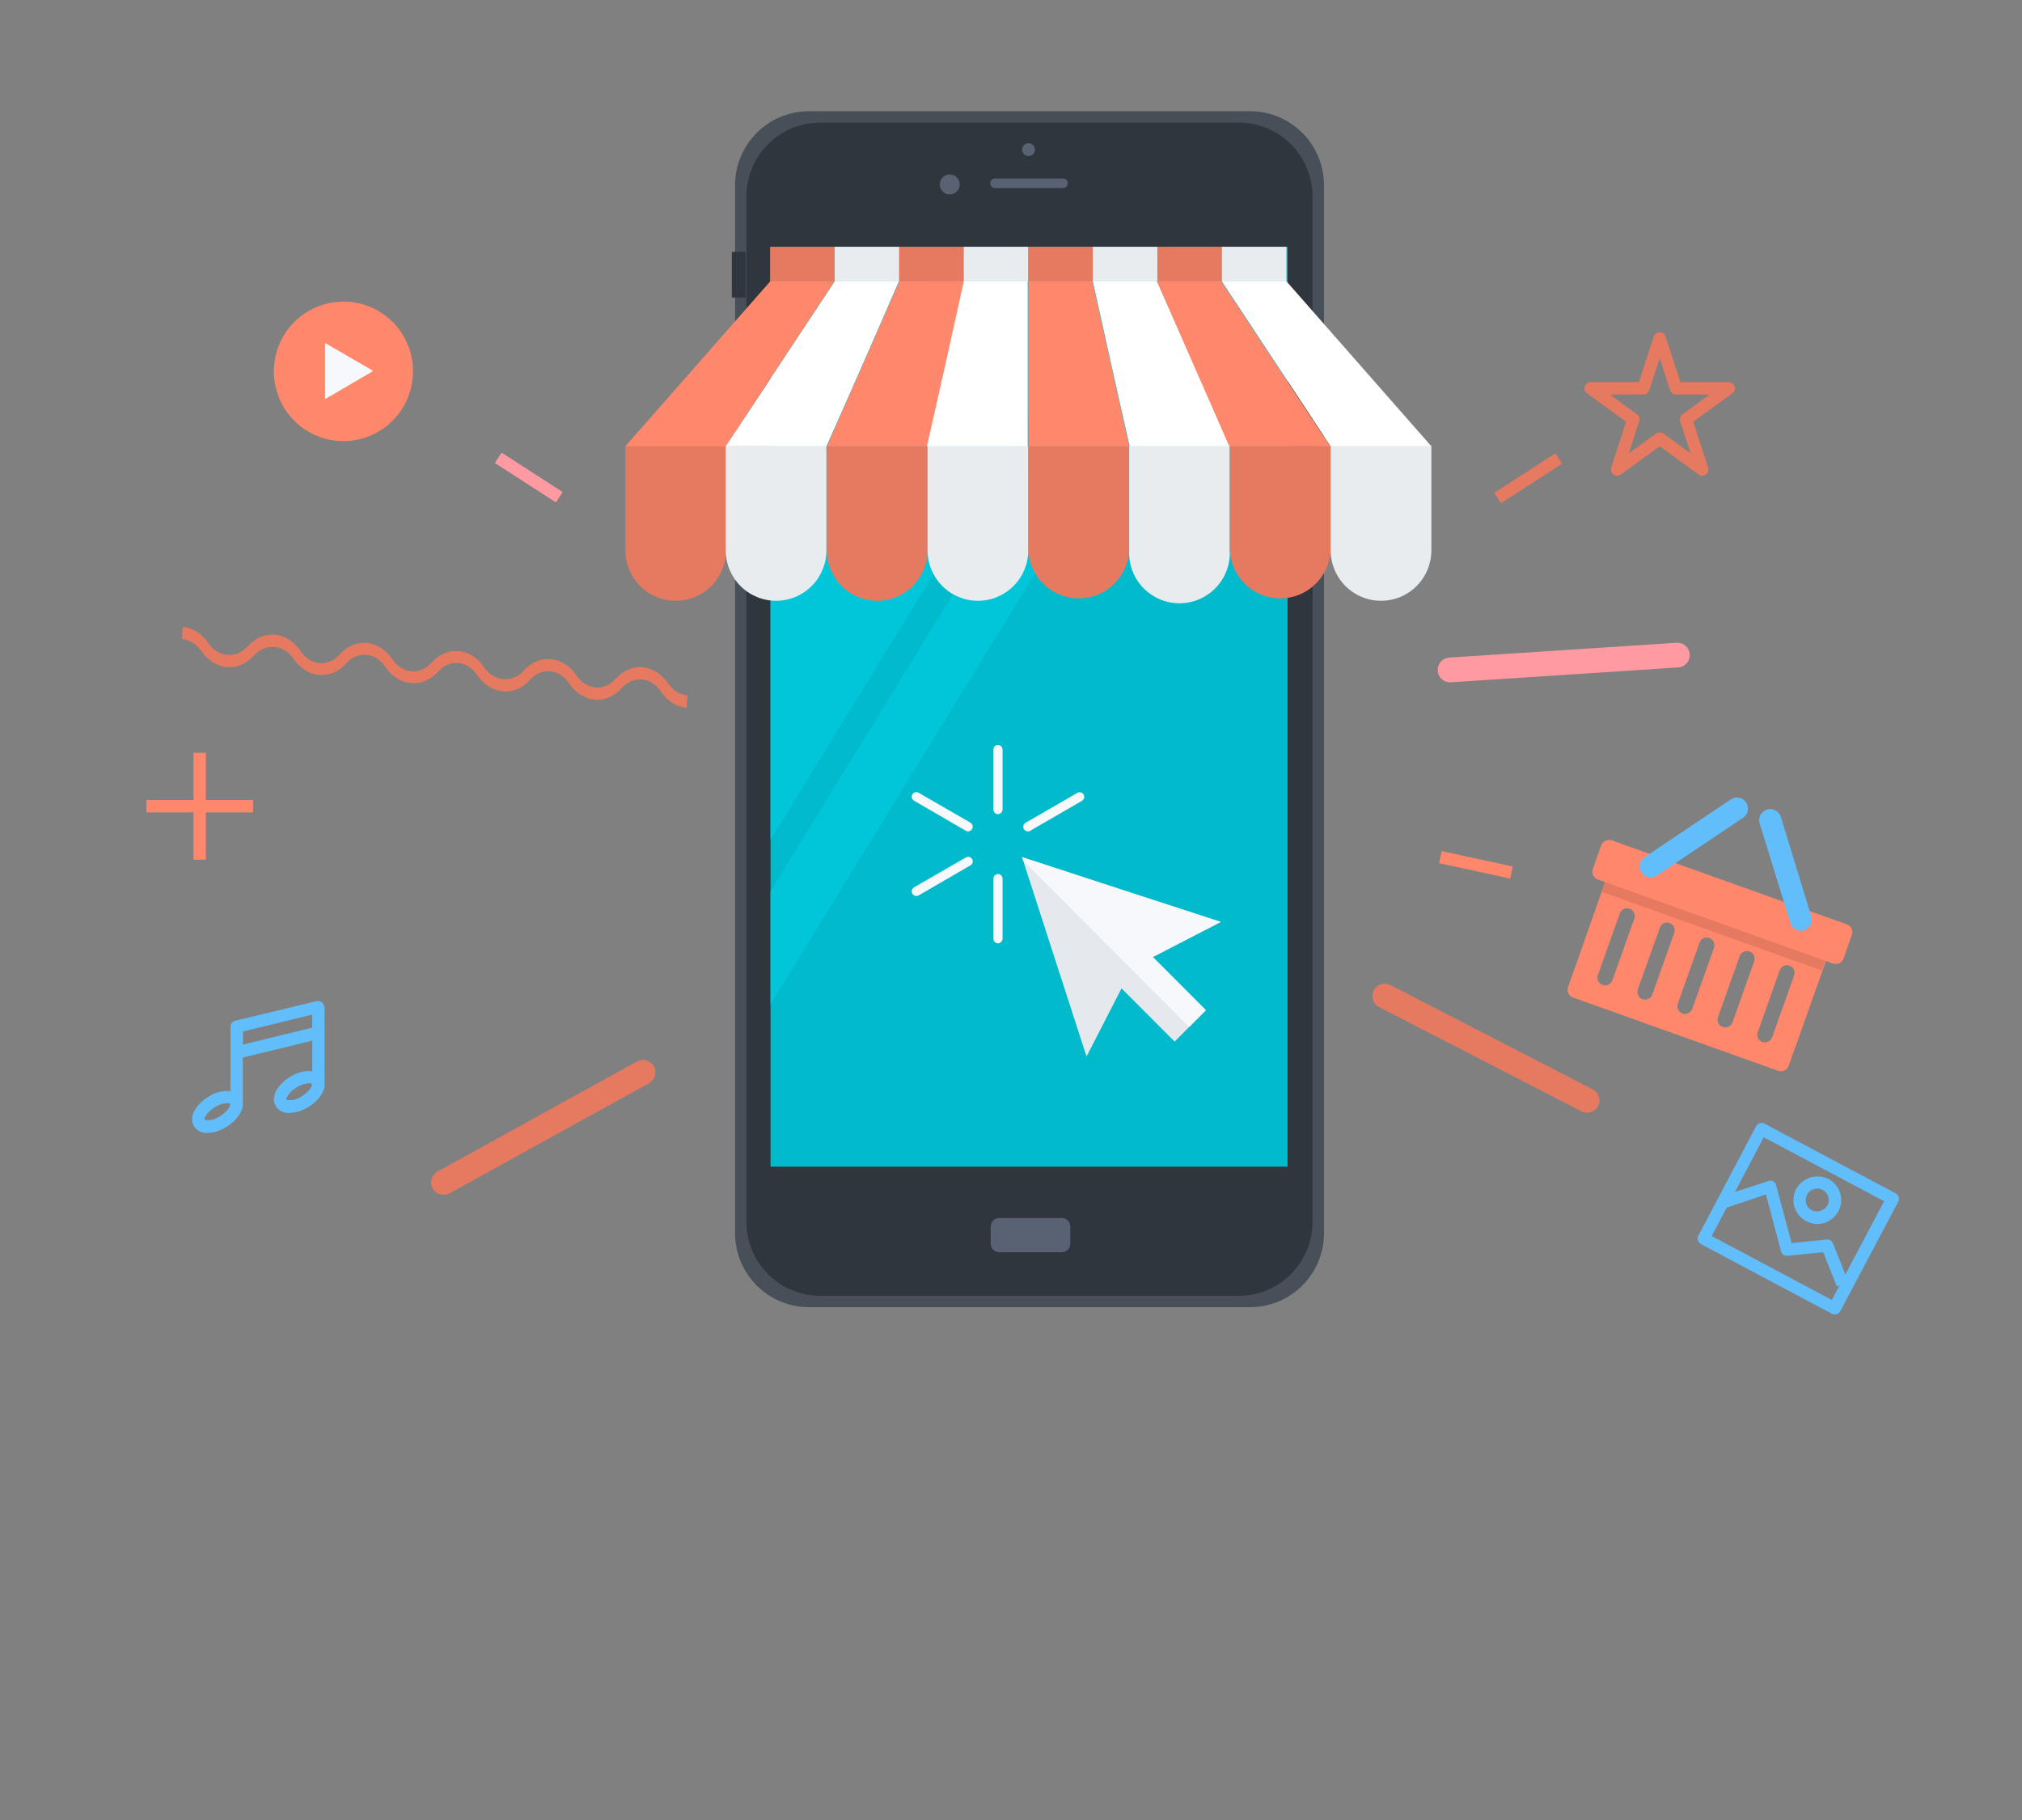 <svg width="200" height="180" viewBox="0 0 200 180" fill="none" xmlns="http://www.w3.org/2000/svg">
<rect x="0" y="0" width="200" height="180" fill="#808080" stroke="none"/>
<g clip-path="url(#clip0_4:1168)">
<path d="M123.65 11H80.015C75.979 11 72.706 14.28 72.706 18.327V121.953C72.706 125.999 75.979 129.28 80.015 129.28H123.65C127.687 129.28 130.959 125.999 130.959 121.953V18.327C130.959 14.28 127.687 11 123.65 11Z" fill="#474F59"/>
<path d="M122.517 12.123H81.136C77.099 12.123 73.827 15.404 73.827 19.45V120.829C73.827 124.876 77.099 128.156 81.136 128.156H122.517C126.554 128.156 129.826 124.876 129.826 120.829V19.45C129.826 15.404 126.554 12.123 122.517 12.123Z" fill="#30363D"/>
<path d="M94.926 18.229C94.928 18.425 94.872 18.618 94.766 18.782C94.659 18.946 94.505 19.075 94.325 19.152C94.145 19.228 93.946 19.25 93.754 19.213C93.562 19.176 93.385 19.083 93.246 18.945C93.106 18.807 93.011 18.631 92.972 18.439C92.933 18.247 92.952 18.047 93.026 17.866C93.101 17.684 93.227 17.529 93.39 17.42C93.552 17.311 93.743 17.252 93.939 17.252C94.199 17.252 94.448 17.355 94.632 17.538C94.817 17.72 94.923 17.969 94.926 18.229Z" fill="#596273"/>
<path d="M102.369 14.81C102.369 14.893 102.352 14.975 102.32 15.051C102.288 15.127 102.241 15.197 102.182 15.255C102.123 15.313 102.053 15.358 101.977 15.389C101.9 15.419 101.818 15.434 101.735 15.433C101.609 15.433 101.486 15.395 101.382 15.325C101.278 15.254 101.196 15.155 101.149 15.038C101.101 14.921 101.089 14.793 101.115 14.669C101.14 14.546 101.202 14.433 101.292 14.344C101.382 14.256 101.495 14.197 101.619 14.174C101.743 14.15 101.871 14.165 101.986 14.215C102.102 14.265 102.2 14.348 102.268 14.454C102.336 14.56 102.371 14.684 102.369 14.81Z" fill="#596273"/>
<path d="M105.621 18.131C105.621 18.255 105.572 18.372 105.486 18.459C105.399 18.547 105.281 18.595 105.158 18.595H98.41C98.287 18.595 98.169 18.547 98.082 18.459C97.996 18.372 97.947 18.255 97.947 18.131C97.945 18.069 97.956 18.008 97.978 17.95C98.001 17.892 98.035 17.84 98.078 17.795C98.121 17.751 98.173 17.716 98.23 17.692C98.287 17.668 98.348 17.655 98.41 17.655H105.158C105.22 17.655 105.281 17.668 105.338 17.692C105.395 17.716 105.447 17.751 105.49 17.795C105.533 17.84 105.567 17.892 105.59 17.95C105.612 18.008 105.623 18.069 105.621 18.131Z" fill="#596273"/>
<path d="M105.024 120.463H98.836C98.372 120.463 97.995 120.84 97.995 121.305V123.003C97.995 123.468 98.372 123.845 98.836 123.845H105.024C105.488 123.845 105.865 123.468 105.865 123.003V121.305C105.865 120.84 105.488 120.463 105.024 120.463Z" fill="#596273"/>
<path d="M73.754 29.427H72.389V24.909H73.754V29.427Z" fill="#30363D"/>
<path d="M73.754 41.248H72.389V33.652H73.754V41.248Z" fill="#30363D"/>
<path d="M73.754 50.26H72.389V43.006H73.754V50.26Z" fill="#30363D"/>
<path d="M127.354 24.42H76.215V115.383H127.354V24.42Z" fill="#01BACC"/>
<path d="M76.215 53.667V83.047L112.2 24.42H94.171L76.215 53.667Z" fill="#01C6DA"/>
<path d="M76.215 99.325L122.201 24.42H115.342L76.215 88.151V99.325Z" fill="#01C6DA"/>
<path d="M61.852 44.117V54.424C61.852 55.748 62.377 57.019 63.312 57.955C64.246 58.892 65.513 59.418 66.835 59.418C68.156 59.418 69.423 58.892 70.358 57.955C71.292 57.019 71.817 55.748 71.817 54.424V44.117H61.852Z" fill="#E67A61"/>
<path d="M71.781 44.117V54.424C71.781 55.748 72.305 57.019 73.24 57.955C74.174 58.892 75.442 59.418 76.763 59.418C78.084 59.418 79.352 58.892 80.286 57.955C81.22 57.019 81.745 55.748 81.745 54.424V44.117H71.781Z" fill="#E8ECEF"/>
<path d="M81.782 44.117V54.424C81.782 55.748 82.307 57.019 83.241 57.955C84.175 58.892 85.443 59.418 86.764 59.418C88.085 59.418 89.353 58.892 90.287 57.955C91.222 57.019 91.746 55.748 91.746 54.424V44.117H81.782Z" fill="#E67A61"/>
<path d="M91.746 44.117V54.424C91.746 55.748 92.271 57.019 93.206 57.955C94.14 58.892 95.407 59.418 96.729 59.418C98.05 59.418 99.317 58.892 100.252 57.955C101.186 57.019 101.711 55.748 101.711 54.424V44.117H91.746Z" fill="#E8ECEF"/>
<path d="M101.711 44.117V54.424C101.774 55.707 102.327 56.917 103.256 57.803C104.185 58.689 105.417 59.183 106.699 59.183C107.981 59.183 109.214 58.689 110.143 57.803C111.071 56.917 111.625 55.707 111.688 54.424V44.117H101.711Z" fill="#E67A61"/>
<path d="M111.688 44.117V54.424C111.654 55.1 111.758 55.775 111.993 56.41C112.228 57.044 112.59 57.624 113.055 58.114C113.52 58.604 114.08 58.994 114.701 59.261C115.321 59.528 115.989 59.665 116.664 59.665C117.339 59.665 118.007 59.528 118.627 59.261C119.248 58.994 119.808 58.604 120.273 58.114C120.738 57.624 121.1 57.044 121.335 56.41C121.57 55.775 121.674 55.1 121.64 54.424V44.117H111.688Z" fill="#E8ECEF"/>
<path d="M121.64 44.117V54.424C121.704 55.707 122.257 56.917 123.185 57.803C124.114 58.689 125.347 59.183 126.629 59.183C127.911 59.183 129.144 58.689 130.072 57.803C131.001 56.917 131.554 55.707 131.617 54.424V44.117H121.64Z" fill="#E67A61"/>
<path d="M131.617 44.117V54.424C131.617 55.08 131.746 55.729 131.996 56.335C132.247 56.941 132.614 57.492 133.076 57.955C133.539 58.419 134.088 58.787 134.693 59.038C135.297 59.289 135.945 59.418 136.6 59.418C137.254 59.418 137.902 59.289 138.506 59.038C139.111 58.787 139.66 58.419 140.123 57.955C140.585 57.492 140.952 56.941 141.203 56.335C141.453 55.729 141.582 55.08 141.582 54.424V44.117H131.617Z" fill="#E8ECEF"/>
<path d="M76.227 27.778L61.852 44.142H71.781L82.561 27.778H76.227Z" fill="#FF876C"/>
<path d="M82.598 27.778L71.781 44.142H81.745C84.181 38.679 86.577 33.225 88.932 27.778H82.598Z" fill="white"/>
<path d="M88.969 27.778C86.581 33.241 84.186 38.695 81.782 44.142H91.746C92.957 38.679 94.175 33.225 95.401 27.778H88.969Z" fill="#FF876C"/>
<path d="M95.34 27.778C94.146 33.241 92.928 38.695 91.685 44.142H101.65V27.778H95.34Z" fill="white"/>
<path d="M101.711 27.778V44.142H111.688C110.478 38.679 109.26 33.225 108.033 27.778H101.711Z" fill="#FF876C"/>
<path d="M108.082 27.778C109.292 33.241 110.51 38.695 111.737 44.142H121.689C119.277 38.679 116.853 33.225 114.417 27.778H108.082Z" fill="white"/>
<path d="M114.417 27.778C116.804 33.241 119.196 38.695 121.592 44.142H131.568L120.775 27.778H114.417Z" fill="#FF876C"/>
<path d="M131.617 44.142H141.582L127.207 27.778H120.824L131.617 44.142Z" fill="white"/>
<path d="M82.561 24.408H76.178V27.803H82.561V24.408Z" fill="#E67A61"/>
<path d="M88.945 24.408H82.561V27.803H88.945V24.408Z" fill="#E8ECEF"/>
<path d="M95.328 24.408H88.945V27.803H95.328V24.408Z" fill="#E67A61"/>
<path d="M101.711 24.408H95.328V27.803H101.711V24.408Z" fill="#E8ECEF"/>
<path d="M108.094 24.408H101.711V27.803H108.094V24.408Z" fill="#E67A61"/>
<path d="M114.477 24.408H108.094V27.803H114.477V24.408Z" fill="#E8ECEF"/>
<path d="M120.873 24.408H114.49V27.803H120.873V24.408Z" fill="#E67A61"/>
<path d="M127.244 24.408H120.861V27.803H127.244V24.408Z" fill="#E8ECEF"/>
<path d="M120.751 91.18L110.92 87.981L101.09 84.769L104.281 94.636L107.473 104.49L110.932 97.75L116.183 103.013L119.277 99.911L114.027 94.648L120.751 91.18Z" fill="#E5E8EC"/>
<path d="M110.92 87.981L101.09 84.769L101.187 85.099L117.62 101.572L119.277 99.911L114.027 94.648L120.751 91.18L110.92 87.981Z" fill="#F7F8FC"/>
<path d="M98.714 80.519C98.594 80.519 98.48 80.472 98.395 80.387C98.311 80.302 98.263 80.188 98.263 80.068V74.133C98.262 74.073 98.272 74.014 98.294 73.958C98.316 73.903 98.349 73.852 98.392 73.81C98.434 73.767 98.484 73.734 98.54 73.712C98.595 73.69 98.654 73.679 98.714 73.681C98.834 73.681 98.948 73.729 99.033 73.813C99.117 73.898 99.165 74.013 99.165 74.133V80.068C99.162 80.186 99.113 80.3 99.029 80.384C98.945 80.468 98.833 80.516 98.714 80.519Z" fill="#F7F8FC"/>
<path d="M95.754 82.229C95.676 82.233 95.599 82.212 95.535 82.168L90.406 79.188C90.355 79.158 90.31 79.118 90.275 79.07C90.239 79.022 90.213 78.968 90.198 78.91C90.184 78.852 90.18 78.792 90.189 78.733C90.197 78.674 90.217 78.617 90.248 78.566C90.278 78.514 90.319 78.469 90.366 78.434C90.414 78.398 90.468 78.372 90.526 78.357C90.583 78.343 90.643 78.339 90.702 78.348C90.761 78.356 90.818 78.376 90.869 78.407L95.986 81.362C96.089 81.423 96.165 81.522 96.197 81.639C96.228 81.755 96.214 81.879 96.156 81.985C96.115 82.056 96.057 82.116 95.986 82.159C95.916 82.201 95.836 82.226 95.754 82.229Z" fill="#F7F8FC"/>
<path d="M90.638 88.616C90.559 88.616 90.482 88.596 90.414 88.558C90.345 88.519 90.288 88.463 90.248 88.396C90.185 88.29 90.167 88.165 90.196 88.046C90.226 87.927 90.302 87.824 90.406 87.761L95.535 84.806C95.586 84.775 95.643 84.754 95.702 84.746C95.761 84.737 95.821 84.74 95.879 84.755C95.936 84.77 95.991 84.796 96.038 84.832C96.086 84.868 96.126 84.913 96.156 84.964C96.186 85.016 96.206 85.074 96.214 85.133C96.222 85.193 96.217 85.254 96.201 85.312C96.186 85.37 96.158 85.424 96.121 85.471C96.084 85.519 96.038 85.558 95.986 85.587L90.869 88.555C90.8 88.597 90.719 88.618 90.638 88.616Z" fill="#F7F8FC"/>
<path d="M98.714 93.293C98.594 93.293 98.48 93.245 98.395 93.16C98.311 93.076 98.263 92.961 98.263 92.841V86.906C98.262 86.846 98.272 86.786 98.294 86.729C98.316 86.673 98.349 86.622 98.391 86.579C98.433 86.535 98.483 86.501 98.539 86.478C98.594 86.454 98.654 86.442 98.714 86.442C98.835 86.445 98.949 86.496 99.034 86.582C99.118 86.669 99.165 86.785 99.165 86.906V92.841C99.162 92.96 99.113 93.073 99.029 93.157C98.945 93.241 98.833 93.29 98.714 93.293Z" fill="#F7F8FC"/>
<path d="M101.674 82.229C101.593 82.228 101.514 82.206 101.443 82.165C101.373 82.125 101.314 82.067 101.272 81.997C101.215 81.891 101.2 81.767 101.232 81.651C101.264 81.535 101.339 81.436 101.443 81.374L106.559 78.419C106.663 78.358 106.786 78.34 106.903 78.369C107.019 78.399 107.119 78.474 107.181 78.578C107.242 78.681 107.26 78.805 107.23 78.922C107.2 79.039 107.126 79.139 107.022 79.201L101.894 82.168C101.829 82.21 101.752 82.232 101.674 82.229Z" fill="#F7F8FC"/>
<path d="M142.604 84.174L142.346 85.367L149.371 86.891L149.628 85.698L142.604 84.174Z" fill="#FF876C"/>
<path d="M143.458 67.478C143.298 67.483 143.139 67.456 142.989 67.399C142.839 67.342 142.702 67.256 142.586 67.146C142.469 67.036 142.376 66.904 142.31 66.758C142.244 66.611 142.208 66.454 142.203 66.293C142.198 66.133 142.225 65.973 142.282 65.823C142.339 65.673 142.424 65.536 142.534 65.419C142.644 65.302 142.775 65.208 142.921 65.142C143.067 65.077 143.225 65.04 143.385 65.035L165.836 63.57C165.996 63.56 166.156 63.581 166.308 63.633C166.46 63.684 166.6 63.766 166.72 63.872C166.841 63.978 166.939 64.106 167.01 64.251C167.081 64.395 167.123 64.552 167.133 64.712C167.144 64.872 167.122 65.033 167.071 65.185C167.019 65.337 166.938 65.478 166.832 65.599C166.727 65.719 166.598 65.818 166.454 65.889C166.31 65.96 166.154 66.002 165.994 66.012L143.543 67.478H143.458Z" fill="#FF9AA2"/>
<path d="M156.98 110.047C156.785 110.047 156.593 110.001 156.419 109.912L136.405 99.594C136.262 99.52 136.136 99.419 136.032 99.296C135.929 99.173 135.851 99.031 135.802 98.878C135.754 98.725 135.735 98.564 135.749 98.404C135.762 98.244 135.807 98.088 135.881 97.945C135.954 97.802 136.055 97.676 136.178 97.572C136.3 97.468 136.442 97.39 136.595 97.341C136.747 97.292 136.908 97.274 137.068 97.288C137.228 97.301 137.383 97.346 137.525 97.42L157.54 107.739C157.784 107.864 157.978 108.068 158.092 108.317C158.206 108.567 158.233 108.848 158.168 109.114C158.103 109.381 157.951 109.618 157.735 109.787C157.52 109.956 157.253 110.048 156.98 110.047Z" fill="#E67A61"/>
<path d="M153.842 44.839L147.8 48.739L148.459 49.766L154.502 45.865L153.842 44.839Z" fill="#E67A61"/>
<path d="M49.608 44.761L48.948 45.788L54.991 49.689L55.65 48.662L49.608 44.761Z" fill="#FF9AA2"/>
<path d="M67.904 70C67.423 69.958 66.953 69.798 66.522 69.527C66.092 69.257 65.709 68.882 65.396 68.424C65.163 68.069 64.875 67.778 64.549 67.567C64.222 67.356 63.865 67.23 63.498 67.197C63.132 67.165 62.764 67.226 62.416 67.377C62.069 67.528 61.751 67.765 61.48 68.075C61.118 68.472 60.696 68.774 60.239 68.966C59.782 69.158 59.299 69.234 58.819 69.192C58.338 69.149 57.869 68.988 57.438 68.718C57.008 68.448 56.624 68.074 56.31 67.618C56.079 67.26 55.791 66.966 55.465 66.753C55.139 66.54 54.781 66.413 54.413 66.38C54.046 66.347 53.677 66.409 53.33 66.562C52.982 66.715 52.664 66.956 52.394 67.269C52.031 67.663 51.608 67.964 51.151 68.154C50.694 68.343 50.212 68.419 49.731 68.375C49.251 68.332 48.782 68.17 48.352 67.9C47.922 67.629 47.539 67.256 47.224 66.8C46.992 66.445 46.703 66.153 46.377 65.942C46.051 65.732 45.693 65.606 45.327 65.573C44.96 65.541 44.592 65.602 44.245 65.753C43.898 65.903 43.58 66.141 43.309 66.451C42.946 66.847 42.524 67.15 42.068 67.342C41.611 67.534 41.128 67.61 40.647 67.568C40.166 67.525 39.697 67.364 39.267 67.094C38.836 66.824 38.453 66.45 38.139 65.994C37.908 65.636 37.62 65.342 37.294 65.129C36.967 64.916 36.609 64.789 36.242 64.756C35.874 64.723 35.505 64.785 35.158 64.938C34.811 65.091 34.492 65.332 34.223 65.645C33.489 66.439 32.532 66.838 31.562 66.752C30.593 66.666 29.69 66.103 29.053 65.188C28.816 64.832 28.522 64.541 28.19 64.334C27.858 64.127 27.495 64.008 27.124 63.985C26.756 63.952 26.387 64.013 26.039 64.164C25.691 64.315 25.371 64.553 25.099 64.863C24.736 65.26 24.315 65.562 23.858 65.754C23.401 65.946 22.918 66.022 22.437 65.98C21.957 65.937 21.487 65.776 21.057 65.506C20.626 65.236 20.243 64.862 19.929 64.406C19.688 64.055 19.394 63.767 19.062 63.561C18.731 63.354 18.37 63.232 18 63.203L18.067 62C18.548 62.038 19.018 62.196 19.448 62.465C19.879 62.733 20.262 63.107 20.575 63.564C20.813 63.919 21.107 64.209 21.439 64.416C21.771 64.623 22.134 64.743 22.504 64.767C22.872 64.799 23.241 64.737 23.589 64.586C23.937 64.435 24.257 64.198 24.53 63.889C24.892 63.492 25.314 63.19 25.771 62.998C26.228 62.806 26.71 62.73 27.191 62.772C27.672 62.815 28.141 62.975 28.572 63.246C29.002 63.516 29.386 63.89 29.7 64.346C29.931 64.704 30.22 64.999 30.547 65.212C30.874 65.425 31.233 65.552 31.602 65.585C31.97 65.617 32.339 65.555 32.687 65.402C33.035 65.249 33.355 65.008 33.625 64.695C33.988 64.301 34.409 64.001 34.866 63.811C35.322 63.621 35.804 63.546 36.283 63.59C36.763 63.633 37.231 63.795 37.66 64.065C38.09 64.335 38.472 64.709 38.785 65.164C39.019 65.519 39.308 65.811 39.635 66.022C39.962 66.233 40.32 66.359 40.688 66.392C41.055 66.424 41.424 66.363 41.772 66.212C42.12 66.061 42.439 65.823 42.711 65.513C43.072 65.115 43.493 64.811 43.949 64.619C44.405 64.427 44.887 64.349 45.368 64.392C45.848 64.434 46.317 64.596 46.746 64.867C47.176 65.138 47.558 65.513 47.871 65.97C48.109 66.324 48.404 66.613 48.736 66.82C49.067 67.027 49.429 67.147 49.8 67.173C50.168 67.208 50.537 67.148 50.886 66.997C51.234 66.846 51.554 66.607 51.825 66.295C52.188 65.902 52.609 65.602 53.065 65.412C53.521 65.222 54.002 65.147 54.481 65.189C54.961 65.232 55.428 65.391 55.858 65.66C56.288 65.928 56.671 66.299 56.985 66.752C57.217 67.109 57.506 67.404 57.833 67.617C58.159 67.83 58.518 67.957 58.886 67.991C59.253 68.025 59.623 67.965 59.971 67.814C60.319 67.662 60.639 67.424 60.911 67.113C61.272 66.715 61.693 66.412 62.149 66.219C62.605 66.027 63.087 65.949 63.568 65.992C64.048 66.034 64.517 66.196 64.947 66.467C65.376 66.738 65.759 67.113 66.071 67.57C66.308 67.926 66.602 68.217 66.934 68.424C67.266 68.631 67.629 68.75 68 68.773L67.904 70Z" fill="#E67A61"/>
<path d="M43.848 118.155C43.632 118.155 43.42 118.097 43.234 117.987C43.047 117.878 42.894 117.721 42.788 117.532C42.71 117.392 42.661 117.238 42.643 117.078C42.624 116.919 42.638 116.757 42.682 116.603C42.726 116.449 42.8 116.305 42.9 116.179C42.999 116.054 43.123 115.949 43.263 115.871L62.985 104.991C63.125 104.911 63.279 104.859 63.439 104.839C63.599 104.818 63.762 104.83 63.917 104.872C64.073 104.915 64.218 104.988 64.346 105.087C64.473 105.185 64.58 105.309 64.66 105.449C64.74 105.589 64.792 105.744 64.812 105.904C64.832 106.065 64.821 106.227 64.779 106.383C64.736 106.539 64.663 106.685 64.565 106.813C64.466 106.941 64.343 107.048 64.203 107.128L44.481 118.008C44.287 118.114 44.068 118.164 43.848 118.155Z" fill="#E67A61"/>
<path d="M20.534 112.043C20.194 112.079 19.854 111.99 19.576 111.792C19.298 111.594 19.101 111.301 19.023 110.969C18.828 109.906 19.912 108.771 21.033 108.233C22.422 107.574 23.798 107.928 23.993 108.954C24.188 109.98 23.104 111.152 21.983 111.677C21.534 111.907 21.038 112.032 20.534 112.043ZM22.47 109.1C22.148 109.114 21.832 109.197 21.544 109.345C20.643 109.772 20.168 110.492 20.217 110.737C20.629 110.832 21.061 110.775 21.435 110.578C22.349 110.151 22.811 109.43 22.775 109.186C22.787 109.161 22.69 109.1 22.47 109.1Z" fill="#62BEFB"/>
<path d="M24.018 101.542H22.8V109.064H24.018V101.542Z" fill="#62BEFB"/>
<path d="M28.634 110.065C28.294 110.101 27.952 110.012 27.672 109.815C27.391 109.617 27.192 109.324 27.112 108.99C26.917 107.928 28.001 106.792 29.122 106.267C30.523 105.608 31.899 105.95 32.094 106.988C32.289 108.026 31.205 109.186 30.084 109.711C29.632 109.932 29.137 110.053 28.634 110.065ZM30.571 107.134C30.249 107.148 29.933 107.231 29.645 107.379C28.744 107.806 28.269 108.514 28.318 108.771C28.731 108.859 29.162 108.798 29.536 108.6C30.437 108.172 30.913 107.452 30.864 107.208C30.876 107.183 30.791 107.134 30.571 107.134Z" fill="#62BEFB"/>
<path d="M32.106 99.563H30.888V107.085H32.106V99.563Z" fill="#62BEFB"/>
<path d="M23.409 104.704C23.272 104.702 23.139 104.655 23.031 104.57C22.959 104.514 22.9 104.441 22.86 104.359C22.82 104.276 22.799 104.186 22.8 104.094V101.541C22.799 101.406 22.845 101.274 22.929 101.167C23.013 101.06 23.131 100.986 23.263 100.955L31.315 99.014C31.403 98.995 31.494 98.995 31.582 99.014C31.67 99.033 31.754 99.07 31.826 99.124C31.899 99.182 31.958 99.257 31.998 99.341C32.038 99.426 32.058 99.518 32.058 99.612V102.152C32.061 102.29 32.017 102.425 31.933 102.534C31.849 102.643 31.729 102.719 31.595 102.75L23.506 104.716L23.409 104.704ZM24.018 102.018V103.312L30.889 101.639V100.345L24.018 102.018Z" fill="#62BEFB"/>
<path d="M168.382 47.048C168.252 47.049 168.124 47.011 168.016 46.938L164.167 44.13L160.305 46.938C160.201 47.014 160.075 47.056 159.946 47.056C159.817 47.056 159.691 47.014 159.587 46.938C159.484 46.861 159.408 46.754 159.369 46.631C159.329 46.509 159.329 46.377 159.367 46.254L160.841 41.712L156.98 38.903C156.879 38.825 156.803 38.717 156.764 38.595C156.725 38.473 156.724 38.342 156.76 38.219C156.799 38.095 156.877 37.986 156.983 37.909C157.088 37.832 157.215 37.791 157.345 37.792H162.108L163.582 33.249C163.632 33.137 163.713 33.042 163.816 32.975C163.919 32.908 164.038 32.873 164.161 32.873C164.283 32.873 164.403 32.908 164.506 32.975C164.608 33.042 164.69 33.137 164.739 33.249L166.213 37.792H170.976C171.108 37.788 171.236 37.827 171.344 37.902C171.451 37.978 171.531 38.086 171.572 38.211C171.613 38.336 171.613 38.471 171.572 38.595C171.53 38.72 171.449 38.828 171.342 38.903L167.48 41.712L168.954 46.254C168.997 46.377 168.998 46.51 168.958 46.633C168.919 46.756 168.841 46.863 168.735 46.938C168.631 47.009 168.508 47.047 168.382 47.048ZM164.167 42.762C164.293 42.762 164.416 42.801 164.52 42.872L167.224 44.838L166.189 41.663C166.147 41.54 166.145 41.408 166.185 41.284C166.225 41.161 166.303 41.054 166.408 40.979L169.113 39.013H165.775C165.647 39.013 165.521 38.973 165.417 38.898C165.312 38.824 165.233 38.719 165.19 38.598L164.167 35.411L163.131 38.598C163.089 38.717 163.012 38.821 162.91 38.895C162.807 38.969 162.685 39.01 162.559 39.013H159.221L161.913 40.979C162.019 41.054 162.097 41.161 162.137 41.284C162.176 41.408 162.175 41.54 162.133 41.663L161.109 44.838L163.801 42.872C163.909 42.799 164.037 42.761 164.167 42.762Z" fill="#E67A61"/>
<path d="M181.489 130C181.393 129.999 181.297 129.978 181.209 129.939L168.236 123.039C168.094 122.964 167.988 122.836 167.94 122.683C167.892 122.53 167.907 122.364 167.98 122.221L173.705 111.378C173.743 111.307 173.795 111.244 173.858 111.194C173.92 111.143 173.992 111.106 174.069 111.083C174.146 111.06 174.226 111.053 174.306 111.062C174.386 111.07 174.463 111.095 174.533 111.133L187.507 118.021C187.646 118.098 187.75 118.226 187.798 118.379C187.845 118.531 187.833 118.695 187.763 118.839L182.025 129.682C181.95 129.823 181.823 129.928 181.672 129.976C181.613 129.996 181.551 130.004 181.489 130ZM169.308 122.246L181.197 128.571L186.362 118.802L174.46 112.477L169.308 122.246Z" fill="#62BEFB"/>
<path d="M181.684 127.24L180.344 123.845L176.812 124.2C176.668 124.216 176.523 124.179 176.404 124.095C176.285 124.012 176.201 123.889 176.166 123.748L174.668 118.13L170.635 119.486L170.258 118.326L174.899 116.812C174.974 116.778 175.055 116.761 175.137 116.761C175.218 116.761 175.299 116.778 175.374 116.812C175.446 116.851 175.509 116.905 175.56 116.97C175.61 117.035 175.646 117.11 175.667 117.19L177.214 122.942L180.685 122.588C180.816 122.573 180.948 122.603 181.06 122.671C181.172 122.74 181.259 122.843 181.307 122.966L182.817 126.788L181.684 127.24Z" fill="#62BEFB"/>
<path d="M179.747 121.061C179.245 121.049 178.76 120.882 178.356 120.582C177.953 120.283 177.652 119.866 177.494 119.388C177.317 118.786 177.378 118.139 177.664 117.581C177.972 117.042 178.474 116.64 179.067 116.459C179.66 116.277 180.3 116.329 180.856 116.604C181.41 116.897 181.825 117.399 182.01 117.999C182.195 118.599 182.135 119.248 181.842 119.803C181.634 120.179 181.331 120.494 180.963 120.714C180.595 120.935 180.176 121.055 179.747 121.061ZM179.747 117.544C179.539 117.543 179.334 117.599 179.156 117.707C178.978 117.815 178.832 117.97 178.736 118.155C178.599 118.427 178.569 118.741 178.651 119.034C178.693 119.179 178.765 119.313 178.861 119.428C178.958 119.544 179.077 119.638 179.211 119.706C179.481 119.827 179.786 119.845 180.068 119.757C180.35 119.67 180.591 119.482 180.746 119.229C180.818 119.097 180.863 118.951 180.878 118.801C180.893 118.65 180.878 118.498 180.834 118.354C180.789 118.21 180.717 118.075 180.62 117.96C180.524 117.844 180.405 117.748 180.271 117.679C180.114 117.594 179.938 117.548 179.759 117.544H179.747Z" fill="#62BEFB"/>
<path d="M34.017 29.83C32.653 29.82 31.317 30.217 30.179 30.97C29.04 31.723 28.15 32.797 27.622 34.058C27.094 35.318 26.952 36.708 27.213 38.05C27.474 39.392 28.127 40.626 29.088 41.595C30.05 42.564 31.278 43.225 32.615 43.494C33.952 43.763 35.339 43.627 36.599 43.105C37.859 42.582 38.936 41.696 39.693 40.559C40.45 39.421 40.853 38.084 40.851 36.717C40.854 34.896 40.136 33.148 38.855 31.857C37.574 30.565 35.834 29.836 34.017 29.83Z" fill="#FF876C"/>
<path d="M36.77 36.778L32.226 39.428H32.153C32.153 39.428 32.153 39.428 32.153 39.343V34.055C32.157 34.027 32.157 33.998 32.153 33.97H32.238L36.782 36.607H36.855C36.857 36.641 36.85 36.674 36.835 36.704C36.82 36.734 36.798 36.759 36.77 36.778Z" fill="#F7F8FC"/>
<path d="M179.199 91.253L162.23 85.148C161.912 85.033 161.574 84.983 161.236 85C160.898 85.016 160.567 85.1 160.262 85.245C159.956 85.39 159.682 85.594 159.456 85.846C159.229 86.097 159.054 86.391 158.941 86.711L155.834 95.576L155.688 95.955L155.104 97.615C155.067 97.716 155.05 97.822 155.055 97.929C155.06 98.035 155.085 98.14 155.131 98.237C155.176 98.333 155.24 98.42 155.319 98.491C155.398 98.563 155.49 98.618 155.591 98.653L157.26 99.252L157.467 99.325L174.01 105.235L174.229 105.309L175.886 105.907C176.089 105.977 176.312 105.964 176.506 105.87C176.7 105.777 176.849 105.61 176.921 105.406L177.506 103.745L177.652 103.367L180.783 94.55C180.896 94.23 180.945 93.89 180.927 93.55C180.909 93.21 180.823 92.878 180.676 92.571C180.529 92.264 180.323 91.99 180.069 91.764C179.816 91.538 179.52 91.364 179.199 91.253ZM159.489 96.944C159.456 97.039 159.405 97.127 159.338 97.202C159.271 97.277 159.19 97.338 159.099 97.381C159.008 97.424 158.91 97.449 158.809 97.454C158.709 97.458 158.609 97.443 158.514 97.408C158.419 97.375 158.332 97.323 158.257 97.256C158.182 97.189 158.121 97.108 158.078 97.017C158.035 96.926 158.01 96.827 158.006 96.727C158.001 96.626 158.017 96.525 158.051 96.431L160.22 90.325C160.291 90.137 160.433 89.984 160.615 89.9C160.797 89.816 161.005 89.806 161.194 89.873C161.383 89.94 161.538 90.079 161.625 90.26C161.712 90.441 161.724 90.649 161.657 90.838L159.489 96.944ZM163.436 98.36C163.367 98.551 163.226 98.706 163.044 98.793C162.861 98.88 162.652 98.891 162.461 98.824C162.273 98.753 162.12 98.611 162.034 98.429C161.948 98.247 161.935 98.039 161.998 97.847L164.179 91.742C164.247 91.552 164.387 91.398 164.569 91.312C164.75 91.226 164.958 91.216 165.147 91.284C165.336 91.352 165.491 91.492 165.576 91.674C165.662 91.856 165.672 92.065 165.604 92.255L163.436 98.36ZM167.383 99.777C167.315 99.966 167.175 100.121 166.993 100.207C166.811 100.293 166.603 100.303 166.414 100.235C166.225 100.167 166.071 100.026 165.985 99.844C165.9 99.662 165.89 99.453 165.957 99.264L168.126 93.158C168.208 92.988 168.35 92.854 168.525 92.782C168.7 92.71 168.896 92.705 169.074 92.769C169.252 92.832 169.4 92.96 169.491 93.126C169.581 93.293 169.607 93.487 169.563 93.671L167.383 99.777ZM171.342 101.181C171.259 101.352 171.117 101.486 170.942 101.558C170.767 101.63 170.572 101.634 170.394 101.571C170.216 101.507 170.067 101.38 169.977 101.213C169.886 101.047 169.861 100.853 169.904 100.668L172.073 94.563C172.144 94.374 172.285 94.221 172.467 94.134C172.648 94.048 172.856 94.035 173.047 94.099C173.142 94.131 173.23 94.183 173.305 94.25C173.38 94.317 173.44 94.398 173.483 94.49C173.527 94.581 173.551 94.679 173.556 94.78C173.56 94.88 173.545 94.981 173.51 95.075L171.342 101.181ZM174.326 103.062C174.231 103.029 174.144 102.977 174.069 102.91C173.994 102.843 173.933 102.762 173.89 102.671C173.847 102.58 173.822 102.481 173.818 102.38C173.813 102.28 173.829 102.179 173.863 102.085L176.032 95.979C176.063 95.883 176.113 95.795 176.179 95.719C176.245 95.643 176.325 95.581 176.415 95.536C176.505 95.492 176.603 95.466 176.704 95.46C176.804 95.454 176.904 95.468 176.999 95.501C177.094 95.534 177.181 95.586 177.256 95.653C177.33 95.721 177.39 95.803 177.433 95.894C177.476 95.985 177.5 96.084 177.504 96.184C177.508 96.285 177.492 96.385 177.457 96.48L175.289 102.585C175.222 102.77 175.088 102.921 174.914 103.01C174.74 103.098 174.538 103.117 174.351 103.062H174.326Z" fill="#FF876C"/>
<path d="M158.941 86.76L158.429 88.201L180.198 95.991L180.71 94.55C180.924 93.942 180.904 93.276 180.654 92.682C180.404 92.088 179.941 91.609 179.357 91.339L161.962 85.135C161.347 84.983 160.698 85.065 160.14 85.365C159.582 85.665 159.155 86.162 158.941 86.76Z" fill="#E67A61"/>
<path d="M157.552 85.941C157.515 86.041 157.499 86.148 157.504 86.255C157.508 86.361 157.534 86.466 157.579 86.562C157.625 86.659 157.689 86.746 157.768 86.817C157.847 86.889 157.939 86.944 158.039 86.979L181.319 95.295C181.522 95.366 181.745 95.352 181.939 95.259C182.133 95.165 182.282 94.998 182.354 94.795L183.17 92.462C183.207 92.362 183.224 92.255 183.219 92.149C183.214 92.042 183.189 91.938 183.143 91.841C183.098 91.745 183.034 91.658 182.955 91.586C182.876 91.515 182.784 91.46 182.683 91.424L159.416 83.108C159.212 83.038 158.989 83.051 158.795 83.145C158.601 83.239 158.452 83.405 158.381 83.609L157.552 85.941Z" fill="#FF876C"/>
<path d="M162.912 86.723C162.692 86.637 162.501 86.488 162.364 86.295C162.206 86.054 162.149 85.759 162.206 85.476C162.263 85.192 162.429 84.943 162.668 84.781L171.196 79.066C171.314 78.984 171.448 78.927 171.588 78.899C171.729 78.87 171.875 78.869 172.015 78.898C172.156 78.926 172.29 78.983 172.409 79.064C172.527 79.146 172.629 79.25 172.706 79.371C172.786 79.491 172.842 79.625 172.87 79.766C172.897 79.906 172.897 80.052 172.869 80.192C172.841 80.333 172.785 80.467 172.705 80.586C172.624 80.705 172.521 80.807 172.402 80.886L163.874 86.601C163.732 86.694 163.57 86.753 163.401 86.774C163.232 86.796 163.061 86.778 162.9 86.723H162.912Z" fill="#62BEFB"/>
<path d="M177.762 91.998C177.982 92.077 178.223 92.077 178.444 91.998C178.582 91.959 178.71 91.893 178.821 91.803C178.933 91.713 179.025 91.601 179.092 91.474C179.159 91.348 179.2 91.209 179.212 91.066C179.224 90.923 179.207 90.779 179.163 90.643L176.141 80.776C176.053 80.501 175.86 80.273 175.604 80.14C175.348 80.007 175.051 79.98 174.776 80.065C174.501 80.15 174.27 80.34 174.133 80.594C173.997 80.848 173.965 81.146 174.046 81.423L177.092 91.278C177.138 91.441 177.223 91.591 177.34 91.715C177.456 91.838 177.601 91.931 177.762 91.986V91.998Z" fill="#62BEFB"/>
<path d="M20.361 74.45H19.143V85.025H20.361V74.45Z" fill="#FF876C"/>
<path d="M25.027 79.127H14.477V80.348H25.027V79.127Z" fill="#FF876C"/>
</g>
<defs>
<clipPath id="clip0_4:1168">
<rect width="200" height="119" fill="white" transform="translate(0 11)"/>
</clipPath>
</defs>
</svg>
